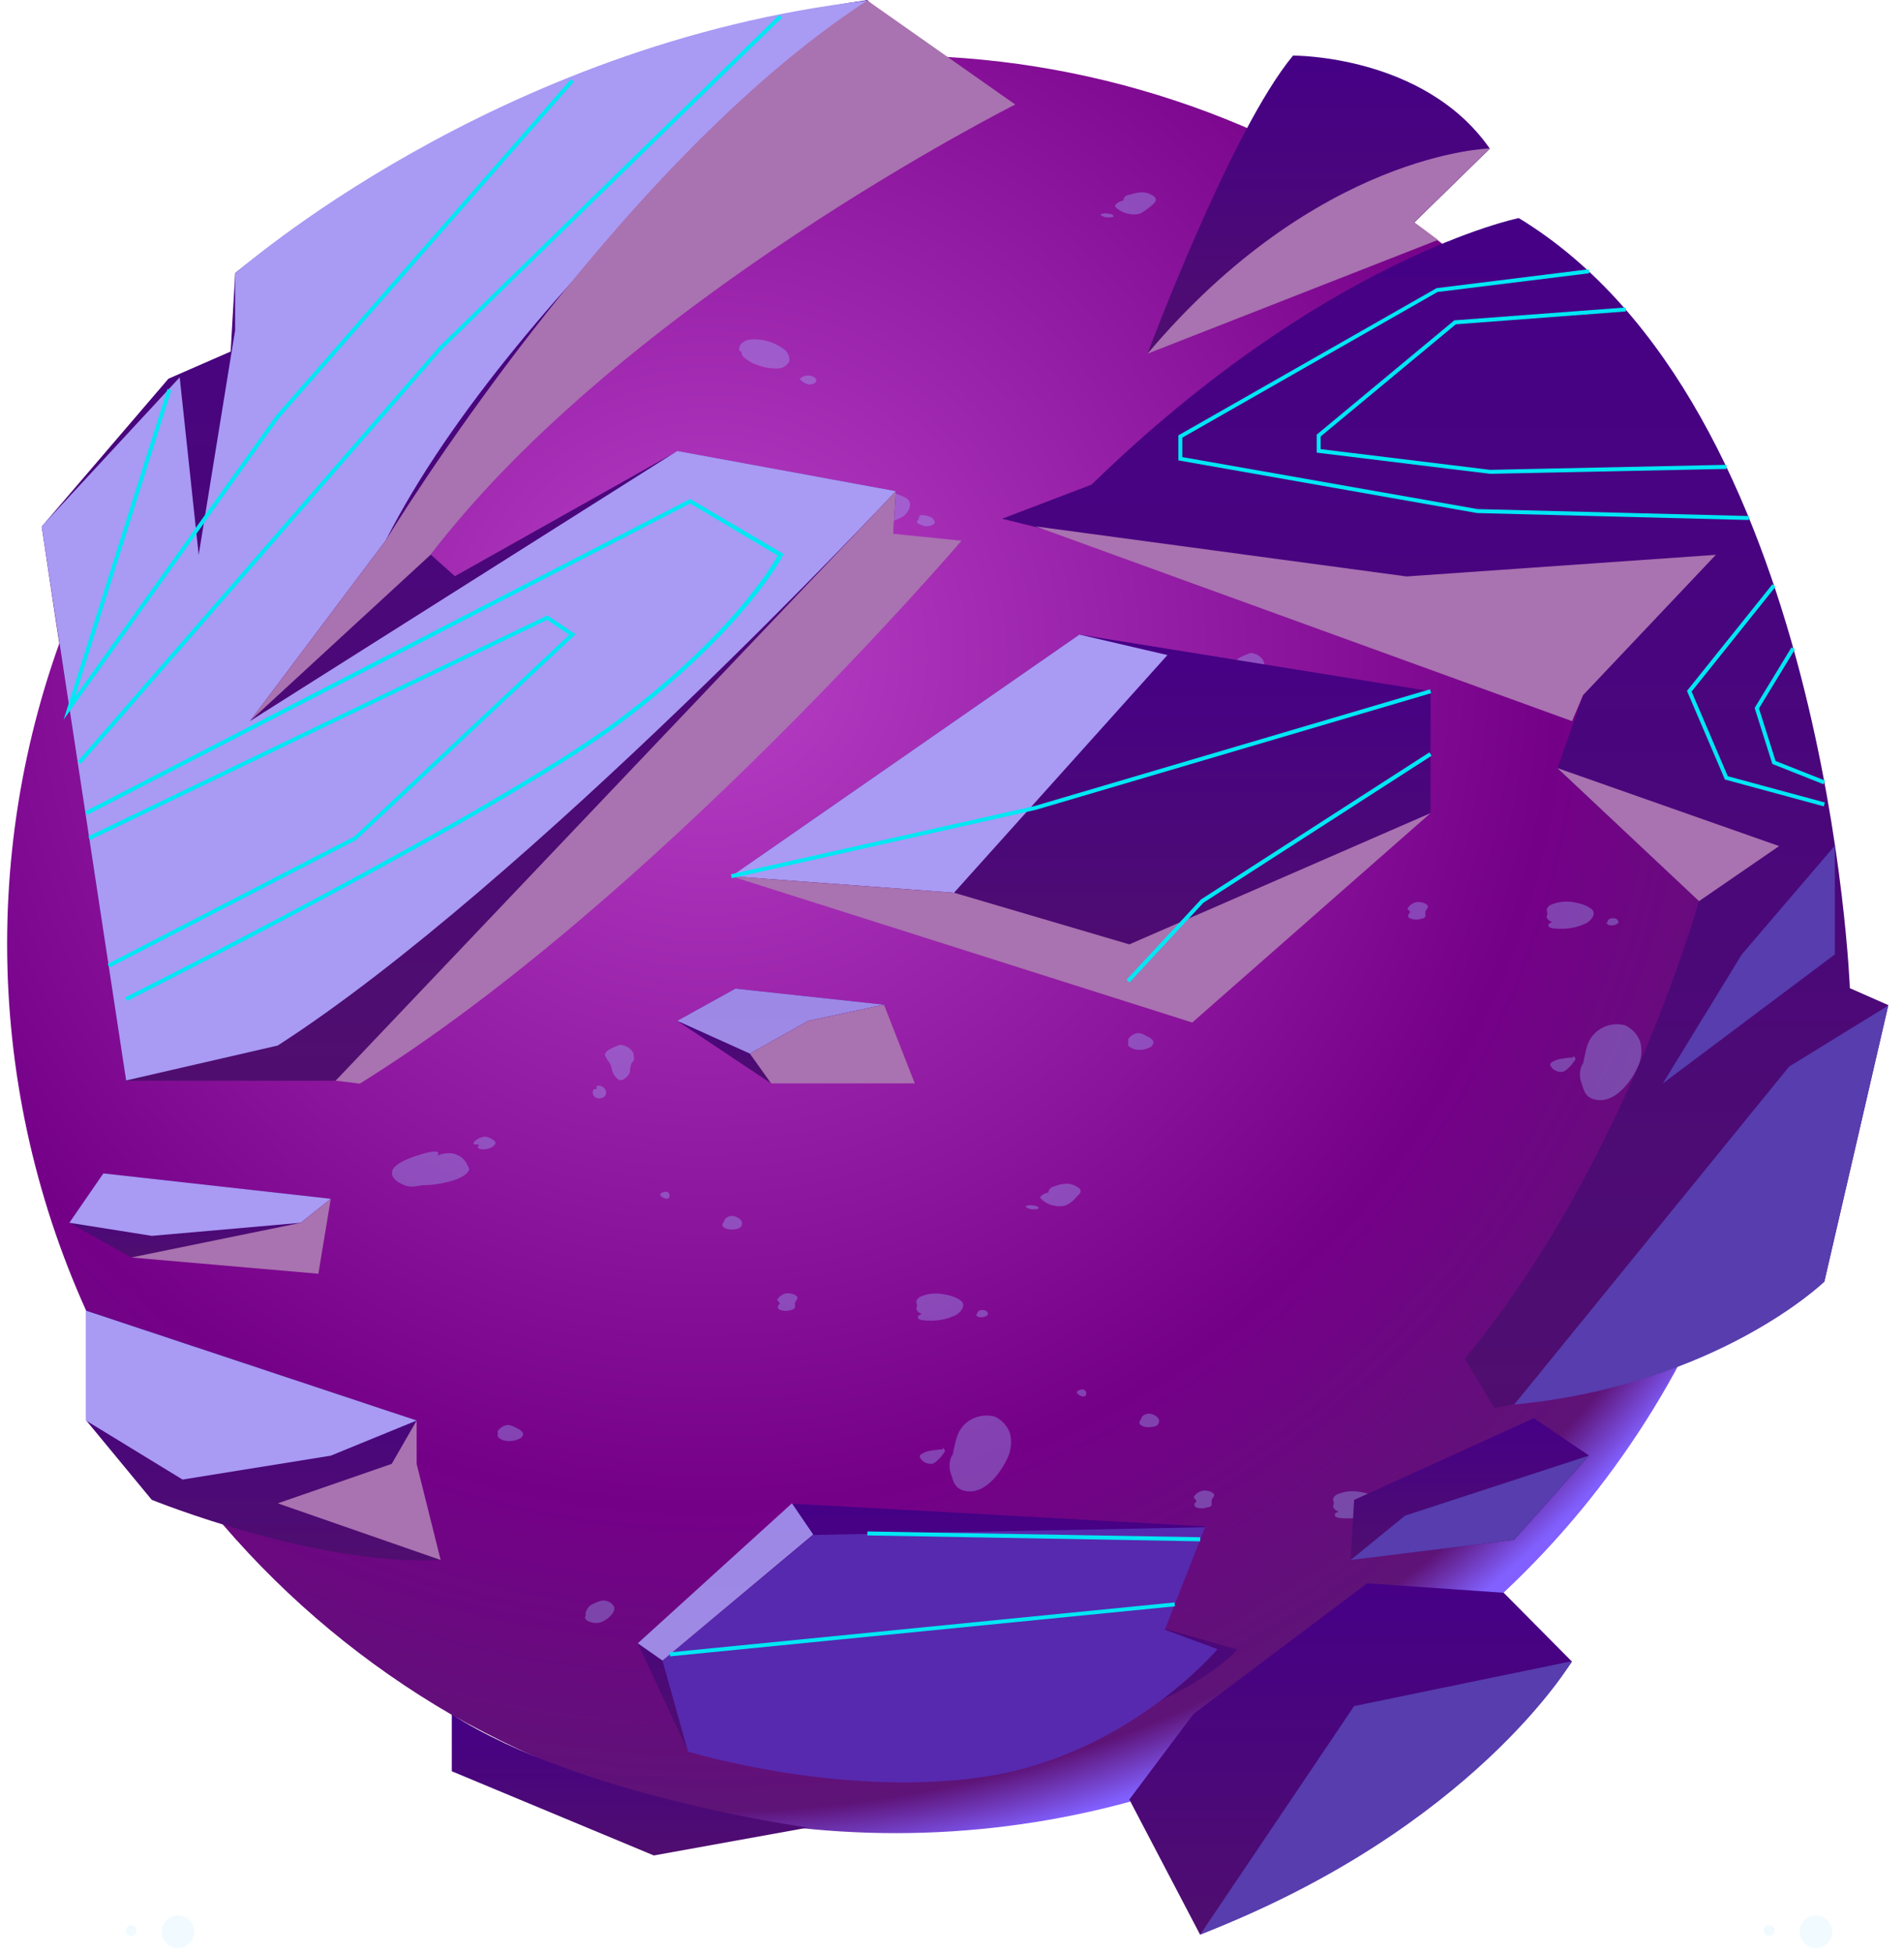 <svg width="234" height="240" viewBox="0 0 234 240" fill="none" xmlns="http://www.w3.org/2000/svg">
<g opacity="0.3">
<path opacity="0.3" fill-rule="evenodd" clip-rule="evenodd" d="M224.733 238.644C224.48 238.955 224.141 239.184 223.758 239.301C223.375 239.418 222.965 239.418 222.582 239.301C222.199 239.184 221.859 238.956 221.607 238.645C221.354 238.334 221.2 237.955 221.164 237.556C221.128 237.157 221.212 236.756 221.405 236.405C221.598 236.054 221.892 235.769 222.248 235.586C222.604 235.402 223.007 235.329 223.404 235.376C223.802 235.423 224.177 235.587 224.481 235.848C224.879 236.19 225.128 236.673 225.175 237.195C225.222 237.717 225.063 238.237 224.733 238.644Z" fill="#61D3FF"/>
<path opacity="0.3" fill-rule="evenodd" clip-rule="evenodd" d="M217.938 237.666C217.853 237.767 217.739 237.84 217.612 237.877C217.485 237.914 217.349 237.912 217.223 237.872C217.097 237.832 216.985 237.755 216.903 237.652C216.82 237.548 216.769 237.423 216.758 237.291C216.746 237.159 216.774 237.027 216.837 236.911C216.901 236.794 216.997 236.7 217.114 236.638C217.231 236.576 217.364 236.551 217.496 236.565C217.628 236.578 217.752 236.631 217.854 236.715C217.923 236.772 217.979 236.842 218.02 236.92C218.062 236.999 218.087 237.085 218.095 237.173C218.102 237.262 218.093 237.351 218.066 237.435C218.039 237.52 217.996 237.598 217.938 237.666Z" fill="#61D3FF"/>
<path opacity="0.3" fill-rule="evenodd" clip-rule="evenodd" d="M23.44 238.644C23.188 238.955 22.848 239.184 22.465 239.301C22.082 239.418 21.673 239.418 21.29 239.301C20.907 239.184 20.567 238.956 20.314 238.645C20.062 238.334 19.908 237.955 19.872 237.556C19.836 237.157 19.92 236.756 20.113 236.405C20.306 236.054 20.599 235.769 20.955 235.586C21.311 235.402 21.714 235.329 22.112 235.376C22.51 235.423 22.885 235.587 23.189 235.848C23.586 236.19 23.835 236.673 23.882 237.195C23.929 237.717 23.77 238.237 23.44 238.644Z" fill="#61D3FF"/>
<path opacity="0.3" fill-rule="evenodd" clip-rule="evenodd" d="M16.646 237.666C16.56 237.767 16.447 237.84 16.319 237.877C16.192 237.914 16.057 237.912 15.931 237.872C15.805 237.832 15.693 237.755 15.61 237.652C15.527 237.548 15.477 237.423 15.465 237.291C15.454 237.159 15.481 237.027 15.545 236.911C15.608 236.794 15.705 236.7 15.822 236.638C15.939 236.576 16.072 236.551 16.204 236.565C16.335 236.578 16.46 236.631 16.562 236.715C16.697 236.832 16.781 236.996 16.797 237.174C16.812 237.351 16.758 237.528 16.646 237.666Z" fill="#61D3FF"/>
</g>
<path fill-rule="evenodd" clip-rule="evenodd" d="M219.323 116.062C219.313 134.45 214.662 152.537 205.803 168.649C196.943 184.761 184.16 198.377 168.638 208.234C153.117 218.092 135.358 223.873 117.008 225.041C98.658 226.21 80.309 222.728 63.663 214.919C60.867 213.619 58.168 212.193 55.526 210.725C44.946 204.595 35.47 196.731 27.495 187.461C20.599 179.511 14.896 170.601 10.565 161.01C4.179 146.856 0.876 131.506 0.876 115.979C0.876 100.451 4.179 85.101 10.565 70.947C12.554 66.557 14.838 62.306 17.401 58.225C22.91 49.424 29.652 41.458 37.421 34.57C55.072 18.79 77.378 9.183 100.97 7.201C124.563 5.219 148.159 10.968 168.196 23.581C170.097 24.783 171.97 26.041 173.788 27.356C175.312 28.446 176.808 29.593 178.262 30.753C185.425 36.48 191.841 43.084 197.359 50.41C211.606 69.353 219.305 92.416 219.295 116.118L219.323 116.062Z" fill="url(#paint0_radial_310_127)"/>
<g style="mix-blend-mode:multiply" opacity="0.58">
<g style="mix-blend-mode:multiply" opacity="0.58">
<path fill-rule="evenodd" clip-rule="evenodd" d="M76.217 128.378C75.504 128.672 74.148 129.077 74.372 129.776C74.54 130.076 74.727 130.366 74.931 130.643C75.067 130.89 75.157 131.16 75.197 131.44C75.306 131.932 75.595 132.365 76.007 132.656C76.329 132.866 76.679 132.656 76.902 132.446C77.15 132.267 77.331 132.012 77.419 131.719C77.422 131.365 77.489 131.015 77.615 130.685C77.615 130.559 77.839 130.433 77.895 130.293C77.93 130.108 77.93 129.919 77.895 129.734C77.909 129.287 77.406 128.532 76.217 128.378Z" fill="#9CBDFF"/>
</g>
<g style="mix-blend-mode:multiply" opacity="0.58">
<path fill-rule="evenodd" clip-rule="evenodd" d="M73.337 133.844C73.314 133.806 73.299 133.762 73.294 133.718C73.29 133.673 73.295 133.627 73.309 133.585C73.324 133.542 73.348 133.503 73.379 133.471C73.411 133.438 73.449 133.413 73.491 133.397C74.554 133.397 74.889 134.683 73.924 134.935C72.96 135.186 72.638 134.264 72.988 133.844H73.337Z" fill="#9CBDFF"/>
</g>
<g style="mix-blend-mode:multiply" opacity="0.58">
<path fill-rule="evenodd" clip-rule="evenodd" d="M53.778 141.995C54.295 141.778 54.854 141.678 55.414 141.702C55.872 141.757 56.309 141.925 56.686 142.191C57.044 142.465 57.32 142.833 57.483 143.253C57.581 143.435 57.721 143.603 57.637 143.799C57.301 144.554 55.876 145.085 54.743 145.309C54.103 145.454 53.454 145.557 52.8 145.616C52.338 145.616 51.863 145.616 51.402 145.728C51.025 145.808 50.639 145.831 50.255 145.798C49.945 145.736 49.644 145.632 49.361 145.49C48.606 145.141 48.13 144.638 48.172 144.092C48.172 143.114 50.172 142.317 51.5 141.925C52.576 141.562 54.296 141.156 53.778 141.995Z" fill="#9CBDFF"/>
</g>
<g style="mix-blend-mode:multiply" opacity="0.58">
<path fill-rule="evenodd" clip-rule="evenodd" d="M58.881 140.653C58.727 140.933 58.587 141.03 58.965 141.184C59.271 141.268 59.595 141.268 59.901 141.184C60.475 141.072 61.188 140.555 60.768 140.192C60.462 139.927 60.09 139.748 59.692 139.674C58.993 139.674 58.112 140.234 58.196 140.611L58.881 140.653Z" fill="#9CBDFF"/>
</g>
<g style="mix-blend-mode:multiply" opacity="0.58">
<path fill-rule="evenodd" clip-rule="evenodd" d="M80.984 146.902C81.079 146.759 81.207 146.641 81.359 146.561C81.51 146.48 81.68 146.439 81.851 146.441C81.927 146.446 81.999 146.469 82.064 146.508C82.129 146.548 82.183 146.601 82.222 146.666C82.262 146.73 82.286 146.802 82.292 146.878C82.298 146.953 82.286 147.028 82.257 147.098C82.145 147.601 81.082 147.098 81.152 146.749L80.984 146.902Z" fill="#9CBDFF"/>
</g>
<g style="mix-blend-mode:multiply" opacity="0.58">
<path fill-rule="evenodd" clip-rule="evenodd" d="M89.009 150.048C88.87 150.244 88.73 150.425 88.8 150.635C88.87 150.845 89.289 151.069 89.778 151.082C90.533 151.082 91.05 150.985 91.176 150.509C91.302 150.034 90.953 149.782 90.603 149.587C90.414 149.484 90.203 149.427 89.988 149.419C89.814 149.414 89.642 149.45 89.485 149.523C89.327 149.595 89.188 149.703 89.079 149.838L89.009 150.048Z" fill="#9CBDFF"/>
</g>
<g style="mix-blend-mode:multiply" opacity="0.58">
<path fill-rule="evenodd" clip-rule="evenodd" d="M113.28 161.456C113.112 161.54 112.888 161.624 112.832 161.75C112.812 161.818 112.812 161.891 112.832 161.96C112.944 162.267 113.783 162.281 114.23 162.281C115.362 162.326 116.487 162.086 117.502 161.582C118.033 161.261 118.509 160.701 118.355 160.184C118.201 159.667 116.957 159.177 116.02 159.052C115.049 158.849 114.04 158.946 113.126 159.331C112.874 159.485 112.651 159.681 112.623 159.904C112.595 160.128 112.693 160.24 112.707 160.408C112.721 160.575 112.511 160.827 112.707 161.051C112.854 161.239 113.053 161.38 113.28 161.456Z" fill="#9CBDFF"/>
</g>
<g style="mix-blend-mode:multiply" opacity="0.58">
<path fill-rule="evenodd" clip-rule="evenodd" d="M120.088 161.498C120.088 161.316 120.088 161.288 120.228 161.149C120.314 161.076 120.415 161.025 120.525 160.998C120.634 160.971 120.748 160.97 120.857 160.995C121.291 160.995 121.542 161.372 121.361 161.61C121.152 161.78 120.889 161.87 120.62 161.862C120.486 161.882 120.349 161.864 120.225 161.809C120.102 161.755 119.996 161.666 119.921 161.554L120.088 161.498Z" fill="#9CBDFF"/>
</g>
<g style="mix-blend-mode:multiply" opacity="0.58">
<path fill-rule="evenodd" clip-rule="evenodd" d="M128.84 146.539C128.511 146.589 128.205 146.735 127.959 146.959C127.833 147.085 127.777 147.183 127.959 147.322C128.378 147.752 128.921 148.04 129.511 148.147C129.969 148.266 130.45 148.266 130.909 148.147C131.232 148.011 131.534 147.827 131.804 147.602C131.994 147.42 132.176 147.228 132.349 147.029C132.712 146.721 133.006 146.372 132.629 146.008C132.159 145.63 131.567 145.436 130.965 145.463C130.535 145.489 130.111 145.578 129.707 145.729C129.301 145.854 128.938 145.938 128.84 146.539Z" fill="#9CBDFF"/>
</g>
<g style="mix-blend-mode:multiply" opacity="0.58">
<path fill-rule="evenodd" clip-rule="evenodd" d="M126.547 148.091C126.878 148.106 127.206 148.158 127.526 148.245C127.526 148.343 127.708 148.399 127.638 148.497C127.568 148.595 127.12 148.609 126.925 148.609C126.685 148.608 126.449 148.545 126.24 148.427C126.24 148.427 125.89 148.203 126.114 148.189L126.547 148.091Z" fill="#9CBDFF"/>
</g>
<g style="mix-blend-mode:multiply" opacity="0.58">
<path fill-rule="evenodd" clip-rule="evenodd" d="M95.86 160.156C95.65 160.394 95.412 160.66 95.776 160.925C96.219 161.114 96.714 161.139 97.174 160.995C97.398 160.925 97.663 160.855 97.691 160.702C97.705 160.534 97.705 160.366 97.691 160.198C97.691 159.807 98.348 159.541 97.775 159.164C97.442 158.981 97.063 158.899 96.685 158.926C96.436 158.963 96.2 159.057 95.994 159.2C95.788 159.343 95.618 159.532 95.496 159.751L95.86 160.156Z" fill="#9CBDFF"/>
</g>
<g style="mix-blend-mode:multiply" opacity="0.58">
<path fill-rule="evenodd" clip-rule="evenodd" d="M44.341 174.458C43.674 174.546 43.029 174.76 42.44 175.087V175.255C42.334 175.383 42.276 175.544 42.276 175.709C42.276 175.875 42.334 176.036 42.44 176.164C43.195 177.045 44.705 176.933 46.075 176.933C47.445 176.933 49.416 177.031 48.745 175.786C48.438 175.012 47.876 174.366 47.151 173.955C46.788 173.808 46.382 173.808 46.019 173.955C45.418 174.049 44.831 174.218 44.272 174.458H44.341Z" fill="#9CBDFF"/>
</g>
<g style="mix-blend-mode:multiply" opacity="0.58">
<path fill-rule="evenodd" clip-rule="evenodd" d="M61.174 175.856C61.302 175.66 61.468 175.493 61.663 175.363C61.858 175.233 62.077 175.144 62.307 175.101C62.653 175.098 62.993 175.195 63.285 175.381C64.026 175.702 64.683 176.136 63.998 176.709C63.491 177.003 62.904 177.13 62.321 177.072C61.831 177.072 61.02 176.667 61.174 176.317V175.856Z" fill="#9CBDFF"/>
</g>
<g style="mix-blend-mode:multiply" opacity="0.58">
<path fill-rule="evenodd" clip-rule="evenodd" d="M131.567 97.83C131.021 98.501 130.965 98.543 131.287 99.228C131.455 99.828 131.82 100.355 132.321 100.724C133.294 101.113 134.336 101.299 135.383 101.269C136.062 101.432 136.775 101.363 137.41 101.074C138.095 100.744 138.715 100.294 139.242 99.745C139.892 99.019 140.269 98.088 140.308 97.113C140.346 96.138 140.043 95.18 139.452 94.405C139.02 93.748 138.461 93.184 137.808 92.747C137.155 92.31 136.421 92.008 135.649 91.86C134.07 91.559 132.436 91.811 131.021 92.573C130.543 92.841 130.172 93.265 129.971 93.775C129.77 94.284 129.75 94.847 129.917 95.37C130.029 95.607 130.14 95.831 130.238 96.069C130.294 96.369 130.294 96.677 130.238 96.977C130.322 97.355 130.616 97.648 131.567 97.83Z" fill="#9CBDFF"/>
</g>
<g style="mix-blend-mode:multiply" opacity="0.58">
<path fill-rule="evenodd" clip-rule="evenodd" d="M128.504 100.459C129.567 100.976 129.413 100.892 129.567 101.535C129.567 101.829 129.833 101.885 129.735 102.165C129.637 102.444 128.798 102.822 128.225 102.794C127.696 102.683 127.21 102.42 126.827 102.039C126.547 101.717 126.645 101.549 126.897 101.228L128.504 100.459Z" fill="#9CBDFF"/>
</g>
<g style="mix-blend-mode:multiply" opacity="0.58">
<path fill-rule="evenodd" clip-rule="evenodd" d="M21.134 100.305C20.91 100.864 20.602 101.535 21.637 101.913C22.439 102.099 23.281 101.995 24.014 101.619C24.909 101.194 25.608 100.444 25.971 99.522C26.125 98.809 24.713 98.124 23.622 97.97C22.786 97.964 21.975 98.254 21.333 98.789C20.691 99.324 20.258 100.069 20.113 100.892L21.134 100.305Z" fill="#9CBDFF"/>
</g>
<g style="mix-blend-mode:multiply" opacity="0.58">
<path fill-rule="evenodd" clip-rule="evenodd" d="M19.61 106.485C19.484 106.317 18.953 105.87 19.037 105.674C19.12 105.478 19.26 105.562 19.344 105.492C19.621 105.169 20.011 104.964 20.435 104.919C20.878 104.834 21.336 104.855 21.77 104.978C22.205 105.102 22.605 105.326 22.937 105.632C23.027 105.698 23.098 105.787 23.142 105.89C23.186 105.993 23.2 106.106 23.184 106.217C23.169 106.327 23.123 106.432 23.052 106.518C22.982 106.605 22.889 106.671 22.783 106.709C22.419 106.914 22.01 107.029 21.591 107.044C21.173 107.058 20.757 106.972 20.379 106.792L19.61 106.485Z" fill="#9CBDFF"/>
</g>
<g style="mix-blend-mode:multiply" opacity="0.58">
<path fill-rule="evenodd" clip-rule="evenodd" d="M117.278 178.33C116.965 178.764 116.771 179.273 116.715 179.805C116.658 180.337 116.742 180.874 116.957 181.364C117.166 182.021 117.32 182.888 118.481 183.182C121.277 183.867 123.304 180.316 123.821 179.183C124.269 178.237 124.378 177.166 124.129 176.149C123.972 175.69 123.722 175.269 123.395 174.91C123.068 174.552 122.67 174.265 122.227 174.066C121.651 173.918 121.048 173.902 120.464 174.021C119.88 174.139 119.331 174.389 118.858 174.751C117.139 176.149 117.572 177.855 116.775 179.407L117.278 178.33Z" fill="#9CBDFF"/>
</g>
<g style="mix-blend-mode:multiply" opacity="0.58">
<path fill-rule="evenodd" clip-rule="evenodd" d="M115.88 178.093C115.221 178.122 114.566 178.211 113.923 178.359C113.629 178.471 113.14 178.667 113.056 178.876C112.972 179.086 113.293 179.491 113.629 179.687C113.928 179.85 114.27 179.913 114.608 179.869C114.832 179.774 115.036 179.636 115.209 179.463C115.465 179.243 115.691 178.989 115.88 178.708C115.981 178.595 116.066 178.468 116.131 178.331C116.131 178.107 115.964 178.037 115.88 177.87V178.093Z" fill="#9CBDFF"/>
</g>
<g style="mix-blend-mode:multiply" opacity="0.58">
<path fill-rule="evenodd" clip-rule="evenodd" d="M153.697 80.23C152.984 80.523 151.628 80.928 151.852 81.627C151.95 81.935 152.257 82.187 152.411 82.48C152.543 82.729 152.633 82.999 152.677 83.277C152.772 83.776 153.058 84.217 153.474 84.507C153.627 84.577 153.799 84.594 153.964 84.556C154.128 84.518 154.275 84.427 154.383 84.298C154.62 84.074 154.872 83.837 154.886 83.571C154.893 83.216 154.964 82.866 155.096 82.536C155.096 82.41 155.319 82.285 155.361 82.145C155.396 81.96 155.396 81.77 155.361 81.586C155.375 81.138 154.886 80.383 153.697 80.23Z" fill="#9CBDFF"/>
</g>
<g style="mix-blend-mode:multiply" opacity="0.58">
<path fill-rule="evenodd" clip-rule="evenodd" d="M150.804 85.696C150.78 85.656 150.766 85.612 150.762 85.567C150.759 85.521 150.765 85.475 150.781 85.432C150.797 85.389 150.822 85.351 150.855 85.319C150.888 85.287 150.928 85.263 150.971 85.249C152.034 85.249 152.369 86.535 151.405 86.786C150.44 87.038 150.119 86.115 150.468 85.696H150.804Z" fill="#9CBDFF"/>
</g>
<g style="mix-blend-mode:multiply" opacity="0.58">
<path fill-rule="evenodd" clip-rule="evenodd" d="M158.451 98.754C158.548 98.61 158.68 98.493 158.833 98.412C158.987 98.332 159.158 98.291 159.332 98.293C159.407 98.298 159.48 98.321 159.545 98.36C159.609 98.399 159.664 98.453 159.703 98.517C159.743 98.581 159.767 98.654 159.773 98.729C159.778 98.805 159.766 98.88 159.737 98.95C159.612 99.453 158.563 98.95 158.633 98.6L158.451 98.754Z" fill="#9CBDFF"/>
</g>
<g style="mix-blend-mode:multiply" opacity="0.58">
<path fill-rule="evenodd" clip-rule="evenodd" d="M166.532 101.899C166.378 102.095 166.238 102.277 166.322 102.487C166.406 102.696 166.811 102.92 167.301 102.934C168.056 102.934 168.573 102.836 168.699 102.361C168.825 101.885 168.475 101.634 168.125 101.424C167.928 101.332 167.714 101.28 167.496 101.27C167.323 101.267 167.151 101.303 166.994 101.376C166.836 101.448 166.697 101.556 166.588 101.69L166.532 101.899Z" fill="#9CBDFF"/>
</g>
<g style="mix-blend-mode:multiply" opacity="0.58">
<path fill-rule="evenodd" clip-rule="evenodd" d="M190.76 113.307C190.578 113.391 190.355 113.461 190.313 113.601C190.299 113.67 190.299 113.741 190.313 113.81C190.439 114.118 191.263 114.132 191.711 114.132C192.842 114.167 193.964 113.927 194.982 113.433C195.513 113.111 195.989 112.552 195.835 112.035C195.681 111.518 194.437 111.028 193.5 110.888C192.523 110.69 191.51 110.793 190.592 111.182C190.474 111.239 190.369 111.319 190.282 111.418C190.196 111.516 190.13 111.631 190.089 111.755C190.089 111.923 190.173 112.077 190.173 112.258C190.173 112.44 189.991 112.678 190.173 112.902C190.323 113.093 190.528 113.234 190.76 113.307Z" fill="#9CBDFF"/>
</g>
<g style="mix-blend-mode:multiply" opacity="0.58">
<path fill-rule="evenodd" clip-rule="evenodd" d="M197.554 113.348C197.554 113.167 197.554 113.139 197.694 112.999C197.78 112.926 197.881 112.875 197.991 112.848C198.1 112.821 198.214 112.82 198.323 112.845C198.757 112.845 199.022 113.222 198.84 113.46C198.631 113.628 198.368 113.717 198.099 113.712C197.964 113.73 197.826 113.711 197.7 113.657C197.575 113.603 197.466 113.515 197.386 113.404L197.554 113.348Z" fill="#9CBDFF"/>
</g>
<g style="mix-blend-mode:multiply" opacity="0.58">
<path fill-rule="evenodd" clip-rule="evenodd" d="M138.053 24.656C137.722 24.697 137.413 24.844 137.172 25.076C137.046 25.201 136.991 25.299 137.088 25.439C137.515 25.866 138.061 26.153 138.654 26.264C139.113 26.382 139.594 26.382 140.052 26.264C140.373 26.131 140.671 25.947 140.933 25.719C141.168 25.561 141.392 25.388 141.604 25.201C141.968 24.894 142.261 24.544 141.884 24.181C141.41 23.8 140.813 23.607 140.206 23.636C139.781 23.663 139.361 23.753 138.962 23.901C138.514 23.999 138.151 23.999 138.053 24.656Z" fill="#9CBDFF"/>
</g>
<g style="mix-blend-mode:multiply" opacity="0.58">
<path fill-rule="evenodd" clip-rule="evenodd" d="M135.76 26.207C136.087 26.221 136.41 26.273 136.725 26.361C136.725 26.459 136.907 26.515 136.851 26.613C136.795 26.711 136.333 26.725 136.138 26.725C135.899 26.715 135.665 26.652 135.453 26.543C135.453 26.543 135.103 26.319 135.327 26.305L135.76 26.207Z" fill="#9CBDFF"/>
</g>
<g style="mix-blend-mode:multiply" opacity="0.58">
<path fill-rule="evenodd" clip-rule="evenodd" d="M173.326 112.077C173.117 112.315 172.879 112.581 173.256 112.832C173.696 113.034 174.197 113.059 174.654 112.902C174.878 112.902 175.13 112.776 175.172 112.622C175.186 112.455 175.186 112.287 175.172 112.119C175.172 111.728 175.829 111.462 175.256 111.085C174.922 110.903 174.544 110.821 174.165 110.847C173.915 110.882 173.676 110.975 173.467 111.118C173.258 111.261 173.086 111.451 172.963 111.672L173.326 112.077Z" fill="#9CBDFF"/>
</g>
<g style="mix-blend-mode:multiply" opacity="0.58">
<path fill-rule="evenodd" clip-rule="evenodd" d="M138.655 127.693C138.92 127.306 139.327 127.04 139.787 126.952C140.13 126.942 140.468 127.039 140.752 127.232C141.493 127.553 142.15 127.972 141.465 128.63C140.962 128.921 140.38 129.048 139.801 128.993C139.312 128.993 138.487 128.588 138.655 128.238V127.693Z" fill="#9CBDFF"/>
</g>
<g style="mix-blend-mode:multiply" opacity="0.58">
<path fill-rule="evenodd" clip-rule="evenodd" d="M194.759 130.251C194.442 130.683 194.245 131.192 194.189 131.725C194.132 132.257 194.218 132.796 194.437 133.285C194.647 133.942 194.801 134.809 195.961 135.102C198.673 135.787 200.77 132.306 201.288 131.104C201.741 130.159 201.85 129.086 201.595 128.07C201.439 127.613 201.191 127.192 200.866 126.834C200.542 126.476 200.148 126.187 199.708 125.987C199.131 125.834 198.527 125.816 197.943 125.935C197.358 126.054 196.809 126.306 196.338 126.672C194.605 128.07 195.052 129.776 194.241 131.328L194.759 130.251Z" fill="#9CBDFF"/>
</g>
<g style="mix-blend-mode:multiply" opacity="0.58">
<path fill-rule="evenodd" clip-rule="evenodd" d="M193.346 129.944C192.691 129.966 192.04 130.055 191.403 130.21C191.095 130.322 190.62 130.517 190.536 130.727C190.452 130.937 190.774 131.342 191.109 131.524C191.401 131.691 191.741 131.755 192.074 131.706C192.302 131.624 192.508 131.49 192.675 131.314C192.935 131.098 193.161 130.843 193.346 130.559C193.455 130.449 193.545 130.322 193.612 130.182C193.682 129.958 193.444 129.888 193.346 129.707V129.944Z" fill="#9CBDFF"/>
</g>
<g style="mix-blend-mode:multiply" opacity="0.58">
<path fill-rule="evenodd" clip-rule="evenodd" d="M132.195 171.2C132.287 171.055 132.416 170.936 132.568 170.855C132.72 170.774 132.89 170.734 133.062 170.739C133.137 170.744 133.21 170.768 133.275 170.807C133.339 170.846 133.394 170.899 133.433 170.964C133.473 171.028 133.497 171.101 133.503 171.176C133.508 171.251 133.496 171.327 133.467 171.396C133.356 171.899 132.293 171.396 132.363 171.047L132.195 171.2Z" fill="#9CBDFF"/>
</g>
<g style="mix-blend-mode:multiply" opacity="0.58">
<path fill-rule="evenodd" clip-rule="evenodd" d="M140.262 174.346C140.108 174.542 139.983 174.724 140.053 174.933C140.122 175.143 140.542 175.367 141.031 175.381C141.786 175.381 142.303 175.283 142.429 174.808C142.555 174.332 142.206 174.081 141.856 173.885C141.662 173.78 141.447 173.723 141.227 173.717C141.054 173.714 140.882 173.75 140.724 173.822C140.567 173.895 140.428 174.002 140.318 174.136L140.262 174.346Z" fill="#9CBDFF"/>
</g>
<g style="mix-blend-mode:multiply" opacity="0.58">
<path fill-rule="evenodd" clip-rule="evenodd" d="M164.504 185.754C164.336 185.838 164.099 185.921 164.057 186.047C164.036 186.116 164.036 186.189 164.057 186.257C164.169 186.565 165.007 186.579 165.455 186.579C166.587 186.622 167.711 186.382 168.726 185.88C169.258 185.558 169.733 184.999 169.579 184.481C169.425 183.964 168.181 183.475 167.244 183.349C166.269 183.147 165.255 183.244 164.336 183.629C164.218 183.686 164.113 183.766 164.027 183.864C163.94 183.963 163.874 184.077 163.833 184.202C163.852 184.372 163.885 184.54 163.931 184.705C163.931 184.929 163.735 185.125 163.931 185.348C164.077 185.537 164.277 185.679 164.504 185.754Z" fill="#9CBDFF"/>
</g>
<g style="mix-blend-mode:multiply" opacity="0.58">
<path fill-rule="evenodd" clip-rule="evenodd" d="M171.285 185.796C171.285 185.614 171.285 185.587 171.439 185.447C171.522 185.373 171.621 185.321 171.728 185.294C171.835 185.268 171.947 185.267 172.054 185.293C172.488 185.293 172.753 185.67 172.572 185.908C172.362 186.076 172.099 186.165 171.831 186.16C171.695 186.179 171.556 186.161 171.431 186.107C171.305 186.053 171.196 185.964 171.118 185.852L171.285 185.796Z" fill="#9CBDFF"/>
</g>
<g style="mix-blend-mode:multiply" opacity="0.58">
<path fill-rule="evenodd" clip-rule="evenodd" d="M147.071 184.454C146.847 184.692 146.609 184.958 146.987 185.223C147.437 185.395 147.935 185.395 148.385 185.223C148.609 185.223 148.86 185.098 148.902 184.944C148.916 184.776 148.916 184.608 148.902 184.44C148.902 184.049 149.559 183.783 148.986 183.406C148.653 183.223 148.274 183.141 147.896 183.168C147.646 183.205 147.408 183.299 147.199 183.442C146.991 183.585 146.818 183.773 146.693 183.993L147.071 184.454Z" fill="#9CBDFF"/>
</g>
<g style="mix-blend-mode:multiply" opacity="0.58">
<path fill-rule="evenodd" clip-rule="evenodd" d="M168.489 202.63C168.172 203.062 167.976 203.57 167.919 204.103C167.863 204.636 167.948 205.174 168.168 205.663C168.377 206.321 168.531 207.187 169.691 207.481C172.404 208.166 174.501 204.615 175.018 203.483C175.476 202.54 175.59 201.467 175.34 200.449C175.178 199.992 174.927 199.572 174.6 199.214C174.273 198.857 173.878 198.568 173.438 198.366C172.861 198.217 172.258 198.201 171.675 198.32C171.091 198.439 170.542 198.689 170.069 199.051C168.335 200.449 168.783 202.154 167.972 203.706L168.489 202.63Z" fill="#9CBDFF"/>
</g>
<g style="mix-blend-mode:multiply" opacity="0.58">
<path fill-rule="evenodd" clip-rule="evenodd" d="M167.091 202.392C166.432 202.42 165.777 202.509 165.134 202.658C164.826 202.769 164.351 202.965 164.267 203.175C164.183 203.385 164.505 203.79 164.84 203.986C165.134 204.147 165.472 204.211 165.805 204.168C166.036 204.076 166.245 203.938 166.42 203.762C166.676 203.545 166.898 203.291 167.077 203.007C167.186 202.897 167.276 202.769 167.343 202.63C167.413 202.406 167.175 202.336 167.091 202.154V202.392Z" fill="#9CBDFF"/>
</g>
<g style="mix-blend-mode:multiply" opacity="0.58">
<path fill-rule="evenodd" clip-rule="evenodd" d="M114.342 186.762L115.265 187.027C115.265 187.237 115.349 187.503 114.985 187.643C114.607 187.722 114.217 187.722 113.839 187.643C113.433 187.545 113.182 187.363 113.196 187.111C113.21 186.86 113.643 186.692 114.09 186.65L114.342 186.762Z" fill="#9CBDFF"/>
</g>
<g style="mix-blend-mode:multiply" opacity="0.58">
<path fill-rule="evenodd" clip-rule="evenodd" d="M72.009 198.448C71.869 198.728 71.814 198.924 72.177 199.147C72.458 199.312 72.774 199.41 73.099 199.432C73.424 199.453 73.75 199.399 74.05 199.273C74.847 198.882 75.728 198.043 75.448 197.386C75.273 197.107 75.011 196.894 74.704 196.778C74.396 196.662 74.058 196.649 73.743 196.743C73.364 196.864 72.999 197.024 72.652 197.218C72.457 197.347 72.293 197.519 72.172 197.719C72.051 197.92 71.977 198.145 71.953 198.378L72.009 198.448Z" fill="#9CBDFF"/>
</g>
<g style="mix-blend-mode:multiply" opacity="0.58">
<path fill-rule="evenodd" clip-rule="evenodd" d="M105.786 61.747C105.479 61.928 105.311 61.984 105.227 62.236C105.164 62.369 105.143 62.518 105.168 62.663C105.193 62.809 105.263 62.943 105.367 63.047C106.202 63.6 107.164 63.932 108.163 64.011C108.917 64.152 109.696 64.064 110.4 63.76C110.726 63.653 111.023 63.471 111.266 63.228C111.509 62.985 111.691 62.688 111.798 62.362C111.938 61.746 111.798 61.299 110.861 60.964C110.058 60.597 109.206 60.352 108.331 60.237C107.652 60.148 106.962 60.275 106.359 60.6C105.856 60.866 105.143 61.369 105.786 61.747Z" fill="#9CBDFF"/>
</g>
<g style="mix-blend-mode:multiply" opacity="0.58">
<path fill-rule="evenodd" clip-rule="evenodd" d="M112.944 63.69C112.944 63.522 112.944 63.341 113.196 63.299C113.649 63.284 114.098 63.39 114.496 63.606C114.692 63.732 114.915 64.04 114.874 64.221C114.832 64.403 114.608 64.487 114.412 64.571C114.08 64.703 113.71 64.703 113.378 64.571C113.154 64.487 112.595 64.305 112.693 64.096L112.944 63.69Z" fill="#9CBDFF"/>
</g>
<g style="mix-blend-mode:multiply" opacity="0.58">
<path fill-rule="evenodd" clip-rule="evenodd" d="M91.134 43.18C91.115 43.309 91.13 43.442 91.176 43.564C91.223 43.686 91.3 43.795 91.4 43.879C91.837 44.28 92.351 44.589 92.91 44.788C93.764 45.141 94.684 45.308 95.608 45.277C95.897 45.272 96.18 45.189 96.426 45.036C96.672 44.883 96.873 44.667 97.006 44.41C97.038 44.13 96.997 43.846 96.886 43.587C96.776 43.327 96.601 43.1 96.377 42.928C95.234 42.074 93.832 41.64 92.406 41.698C90.673 41.796 90.603 43.362 91.134 43.18Z" fill="#9CBDFF"/>
</g>
<g style="mix-blend-mode:multiply" opacity="0.58">
<path fill-rule="evenodd" clip-rule="evenodd" d="M98.67 46.9C98.498 46.819 98.359 46.681 98.279 46.508C98.53 46.438 98.6 46.271 98.88 46.201C99.155 46.13 99.444 46.13 99.719 46.201C100.082 46.313 100.306 46.508 100.32 46.746C100.334 46.984 100.18 47.081 99.817 47.193C99.719 47.235 99.615 47.256 99.509 47.256C99.403 47.256 99.299 47.235 99.201 47.193L98.67 46.956V46.9Z" fill="#9CBDFF"/>
</g>
</g>
<path fill-rule="evenodd" clip-rule="evenodd" d="M28.348 43.195L28.907 33.563C28.907 33.563 60.797 6.566 106.597 0.009L112.93 6.776L117.25 13.626C117.25 13.626 78.105 34.388 52.94 68.151L55.904 70.807L83.264 55.428L110.106 60.349L109.617 68.207C109.617 68.207 77.462 106.681 41.21 132.797H15.5L6.804 75.896L5.126 64.711L20.701 46.537L28.348 43.195Z" fill="url(#paint1_linear_310_127)"/>
<path fill-rule="evenodd" clip-rule="evenodd" d="M186.65 26.796C186.65 26.796 162.813 31.662 134.153 59.553L123.15 63.747C123.15 63.747 176.011 76.455 194.549 85.501L191.389 94.448L208.809 110.68C208.809 110.68 199.848 143.073 180.023 166.952L183.672 173.033C183.672 173.033 211.13 168 224.216 157.459L232.073 123.514L227.347 121.431C227.347 121.431 224.621 49.85 186.65 26.796Z" fill="url(#paint2_linear_310_127)"/>
<path fill-rule="evenodd" clip-rule="evenodd" d="M78.384 201.931L97.398 184.777L148.105 187.573L143.156 200.155L152.062 202.7C152.062 202.7 137.075 220.385 84.55 215.199L78.384 201.931Z" fill="url(#paint3_linear_310_127)"/>
<path fill-rule="evenodd" clip-rule="evenodd" d="M55.526 210.668V217.659L80.355 228.004L99.299 224.579C99.299 224.579 71.31 220.776 55.526 210.668Z" fill="url(#paint4_linear_310_127)"/>
<path fill-rule="evenodd" clip-rule="evenodd" d="M138.794 221.127L146.679 210.613L168.028 194.563L184.804 195.724L193.193 204.182C193.193 204.182 179.03 224.915 147.49 237.736L138.794 221.127Z" fill="url(#paint5_linear_310_127)"/>
<path fill-rule="evenodd" clip-rule="evenodd" d="M141.031 43.461C141.031 43.461 151.279 16.003 158.912 6.832C158.912 6.832 175.046 6.692 183.099 18.268L173.816 27.341C173.816 27.341 160.772 28.012 141.031 43.461Z" fill="url(#paint6_linear_310_127)"/>
<g style="mix-blend-mode:soft-light">
<path fill-rule="evenodd" clip-rule="evenodd" d="M106.597 0.065C106.597 0.065 63.537 34.528 47.403 66.417L30.711 88.618L83.236 55.415L110.106 60.35C110.106 60.35 64.809 108.723 34.136 128.477L15.5 132.769L5.126 64.684L22.084 46.369L24.419 68.179L28.893 40.595V33.605C28.893 33.605 60.797 5.336 106.597 0.065Z" fill="#A99AF4"/>
</g>
<path fill-rule="evenodd" clip-rule="evenodd" d="M147.504 237.721L166.42 209.648L193.207 204.126C193.207 204.126 181.1 224.719 147.504 237.721Z" fill="#573DAE"/>
<path fill-rule="evenodd" clip-rule="evenodd" d="M186.091 172.599L219.882 131.063L232.059 123.569L224.202 157.514C224.202 157.514 211.102 170.181 186.091 172.599Z" fill="#573DAE"/>
<path fill-rule="evenodd" clip-rule="evenodd" d="M166.42 184.316L188.509 174.278L195.29 178.863L186.091 189.223L166 191.698L166.42 184.316Z" fill="url(#paint7_linear_310_127)"/>
<path fill-rule="evenodd" clip-rule="evenodd" d="M195.29 178.862L172.683 186.244L166 191.696L186.091 189.222L195.29 178.862Z" fill="#573DAE"/>
<g style="mix-blend-mode:multiply">
<path fill-rule="evenodd" clip-rule="evenodd" d="M52.911 68.179L30.71 88.618L47.403 66.417C47.403 66.417 75.364 20.351 106.597 0.065L124.772 12.844C124.772 12.844 76.665 37.044 52.911 68.179Z" fill="#A972B0"/>
</g>
<g style="mix-blend-mode:multiply">
<path fill-rule="evenodd" clip-rule="evenodd" d="M110.106 60.35L109.785 65.592L118.173 66.445C118.173 66.445 80.174 110.875 44.216 133.161L41.252 132.797L110.106 60.35Z" fill="#A972B0"/>
</g>
<g style="mix-blend-mode:multiply">
<path fill-rule="evenodd" clip-rule="evenodd" d="M141.031 43.461L176.724 29.481L173.816 27.314L183.099 18.24C183.099 18.24 161.89 18.702 141.031 43.461Z" fill="#A972B0"/>
</g>
<g style="mix-blend-mode:multiply">
<path fill-rule="evenodd" clip-rule="evenodd" d="M194.549 85.43L210.878 68.178L172.865 70.835L127.26 64.683L193.207 88.618L194.549 85.43Z" fill="#A972B0"/>
</g>
<path fill-rule="evenodd" clip-rule="evenodd" d="M89.877 107.673L132.657 77.978L175.815 84.941V99.914L138.627 120.563L89.877 107.673Z" fill="url(#paint8_linear_310_127)"/>
<path fill-rule="evenodd" clip-rule="evenodd" d="M83.236 125.442L90.38 121.486L108.639 123.457L106.639 131.063L94.77 133.132L83.236 125.442Z" fill="url(#paint9_linear_310_127)"/>
<g style="mix-blend-mode:soft-light">
<path fill-rule="evenodd" clip-rule="evenodd" d="M89.877 107.673L117.251 109.7L143.478 80.495L132.657 77.978L89.877 107.673Z" fill="#A99AF4"/>
</g>
<g style="mix-blend-mode:soft-light" opacity="0.88">
<path fill-rule="evenodd" clip-rule="evenodd" d="M83.236 125.442L92.155 129.469L99.341 125.442L108.639 123.457L90.38 121.486L83.236 125.442Z" fill="#A99AF4"/>
</g>
<g style="mix-blend-mode:multiply">
<path fill-rule="evenodd" clip-rule="evenodd" d="M117.251 109.701L138.795 116.048L175.815 99.915L146.526 125.653L89.877 107.674L117.251 109.701Z" fill="#A972B0"/>
</g>
<g style="mix-blend-mode:multiply">
<path fill-rule="evenodd" clip-rule="evenodd" d="M94.77 133.132L92.155 129.469L99.341 125.443L108.638 123.458L112.427 133.132H94.77Z" fill="#A972B0"/>
</g>
<path fill-rule="evenodd" clip-rule="evenodd" d="M225.502 103.914L214.066 117.279L204.363 133.133L225.502 117.279V103.914Z" fill="#573DAE"/>
<path fill-rule="evenodd" clip-rule="evenodd" d="M149.629 202.659L143.156 200.254L148.105 187.671L99.942 188.622L81.418 204.057L84.55 215.241C84.55 215.241 103.395 220.987 121.025 218.331C138.654 215.674 149.629 202.659 149.629 202.659Z" fill="#5729AE"/>
<g style="mix-blend-mode:soft-light" opacity="0.88">
<path fill-rule="evenodd" clip-rule="evenodd" d="M97.328 184.734L99.942 188.565L81.418 204.056L78.384 201.931L97.328 184.734Z" fill="#A99AF4"/>
</g>
<g style="mix-blend-mode:multiply">
<path fill-rule="evenodd" clip-rule="evenodd" d="M191.389 94.378L218.651 103.969L208.809 110.736L191.389 94.378Z" fill="#A972B0"/>
</g>
<path d="M15.611 122.996L15.388 122.562C15.835 122.339 60.992 99.69 75.993 88.422C89.709 78.132 94.825 69.674 95.566 68.262L84.815 61.873L10.718 100.138L10.495 99.69L84.815 61.313L96.307 68.08L96.195 68.29C96.195 68.374 91.386 77.517 76.329 88.813C61.272 100.11 16.059 122.772 15.611 122.996Z" fill="#00E7F4"/>
<path d="M13.459 118.886L13.235 118.453L43.531 102.794L69.954 78.007L67.228 76.175L11.068 103.214L10.858 102.766L67.27 75.616L70.737 77.951L70.513 78.161L43.782 103.214L13.459 118.886Z" fill="#00E7F4"/>
<path d="M9.935 93.861L9.572 93.525L53.974 42.594L95.762 1.827L96.111 2.176L54.323 42.93L9.935 93.861Z" fill="#00E7F4"/>
<path d="M7.824 88.423L20.588 47.795L21.05 47.949L9.222 85.627L33.94 51.039L70.163 9.726L70.527 10.048L34.317 51.346L7.824 88.423Z" fill="#00E7F4"/>
<path d="M214.933 63.901L181.547 63.048L144.82 56.575V53.499L144.946 53.429L176.556 35.408L195.262 33.087L195.318 33.577L176.668 35.883L145.309 53.779V56.169L181.603 62.559L214.947 63.411L214.933 63.901Z" fill="#00E7F4"/>
<path d="M183.113 58.224L161.821 55.623V53.401L161.918 53.331L178.737 39.364L199.778 37.784L199.82 38.273L178.919 39.853L162.31 53.638V55.19L183.127 57.734L212.165 57.119L212.179 57.623L183.113 58.224Z" fill="#00E7F4"/>
<path d="M224.146 99.089L211.997 95.79L211.941 95.678L207.327 84.899L217.826 71.799L218.204 72.106L207.9 84.983L212.346 95.384L224.271 98.614L224.146 99.089Z" fill="#00E7F4"/>
<path d="M224.118 96.377L217.813 93.874L217.785 93.763L215.646 86.996L215.702 86.898L220.176 79.544L220.595 79.796L216.177 87.052L218.218 93.511L224.3 95.916L224.118 96.377Z" fill="#00E7F4"/>
<path d="M89.932 107.911L89.834 107.436L127.204 99.034L175.745 84.704L175.885 85.179L127.33 99.509L89.932 107.911Z" fill="#00E7F4"/>
<path d="M138.808 120.732L138.445 120.396L147.602 110.526L175.675 92.449L175.941 92.869L147.896 110.932L138.808 120.732Z" fill="#00E7F4"/>
<path d="M82.355 203.538L82.313 203.049L144.345 196.912L144.401 197.387L82.355 203.538Z" fill="#00E7F4"/>
<path d="M147.504 189.404L106.597 188.677V188.188L147.504 188.9V189.404Z" fill="#00E7F4"/>
<path fill-rule="evenodd" clip-rule="evenodd" d="M10.565 161.01V174.515L18.646 184.301C18.646 184.301 38.82 192.494 54.156 191.697L48.145 179.884L51.262 174.557L10.565 161.01Z" fill="url(#paint10_linear_310_127)"/>
<path fill-rule="evenodd" clip-rule="evenodd" d="M8.523 150.258L16.128 154.523H36.47L40.65 147.309L12.703 144.191L8.523 150.258Z" fill="url(#paint11_linear_310_127)"/>
<g style="mix-blend-mode:soft-light">
<path fill-rule="evenodd" clip-rule="evenodd" d="M8.523 150.258L18.659 151.866L36.973 150.258L40.65 147.309L12.703 144.191L8.523 150.258Z" fill="#A99AF4"/>
</g>
<g style="mix-blend-mode:soft-light">
<path fill-rule="evenodd" clip-rule="evenodd" d="M10.565 161.052V174.557L22.434 181.813L40.651 178.877L51.206 174.557L10.565 161.052Z" fill="#A99AF4"/>
</g>
<g style="mix-blend-mode:multiply">
<path fill-rule="evenodd" clip-rule="evenodd" d="M40.651 147.309L36.974 150.259L16.129 154.523L39.127 156.522L40.651 147.309Z" fill="#A972B0"/>
</g>
<g style="mix-blend-mode:multiply">
<path fill-rule="evenodd" clip-rule="evenodd" d="M48.144 179.883L34.136 184.734L54.156 191.696L51.206 179.883V174.556L48.144 179.883Z" fill="#A972B0"/>
</g>
<defs>
<radialGradient id="paint0_radial_310_127" cx="0" cy="0" r="1" gradientUnits="userSpaceOnUse" gradientTransform="translate(86.801 80.328) scale(150.165)">
<stop stop-color="#B840C7"/>
<stop offset="0.7" stop-color="#750088"/>
<stop offset="0.95" stop-color="#5E1377"/>
<stop offset="1" stop-color="#8160FF"/>
</radialGradient>
<linearGradient id="paint1_linear_310_127" x1="61.188" y1="132.769" x2="61.188" y2="0.065" gradientUnits="userSpaceOnUse">
<stop stop-color="#4F0E6F"/>
<stop offset="1" stop-color="#450086"/>
</linearGradient>
<linearGradient id="paint2_linear_310_127" x1="177.605" y1="173.089" x2="177.605" y2="26.741" gradientUnits="userSpaceOnUse">
<stop stop-color="#4F0E6F"/>
<stop offset="1" stop-color="#450086"/>
</linearGradient>
<linearGradient id="paint3_linear_310_127" x1="115.223" y1="216.247" x2="115.223" y2="184.735" gradientUnits="userSpaceOnUse">
<stop stop-color="#4F0E6F"/>
<stop offset="1" stop-color="#450086"/>
</linearGradient>
<linearGradient id="paint4_linear_310_127" x1="77.406" y1="228.004" x2="77.406" y2="210.668" gradientUnits="userSpaceOnUse">
<stop stop-color="#4F0E6F"/>
<stop offset="1" stop-color="#450086"/>
</linearGradient>
<linearGradient id="paint5_linear_310_127" x1="166.001" y1="237.722" x2="166.001" y2="194.508" gradientUnits="userSpaceOnUse">
<stop stop-color="#4F0E6F"/>
<stop offset="1" stop-color="#450086"/>
</linearGradient>
<linearGradient id="paint6_linear_310_127" x1="162.072" y1="43.461" x2="162.072" y2="6.832" gradientUnits="userSpaceOnUse">
<stop stop-color="#4F0E6F"/>
<stop offset="1" stop-color="#450086"/>
</linearGradient>
<linearGradient id="paint7_linear_310_127" x1="180.638" y1="191.698" x2="180.638" y2="174.278" gradientUnits="userSpaceOnUse">
<stop stop-color="#4F0E6F"/>
<stop offset="1" stop-color="#450086"/>
</linearGradient>
<linearGradient id="paint8_linear_310_127" x1="132.853" y1="120.563" x2="132.853" y2="77.978" gradientUnits="userSpaceOnUse">
<stop stop-color="#4F0E6F"/>
<stop offset="1" stop-color="#450086"/>
</linearGradient>
<linearGradient id="paint9_linear_310_127" x1="95.944" y1="133.132" x2="95.944" y2="121.486" gradientUnits="userSpaceOnUse">
<stop stop-color="#4F0E6F"/>
<stop offset="1" stop-color="#450086"/>
</linearGradient>
<linearGradient id="paint10_linear_310_127" x1="32.361" y1="191.753" x2="32.361" y2="161.052" gradientUnits="userSpaceOnUse">
<stop stop-color="#4F0E6F"/>
<stop offset="1" stop-color="#450086"/>
</linearGradient>
<linearGradient id="paint11_linear_310_127" x1="24.587" y1="154.523" x2="24.587" y2="144.191" gradientUnits="userSpaceOnUse">
<stop stop-color="#4F0E6F"/>
<stop offset="1" stop-color="#450086"/>
</linearGradient>
</defs>
</svg>
